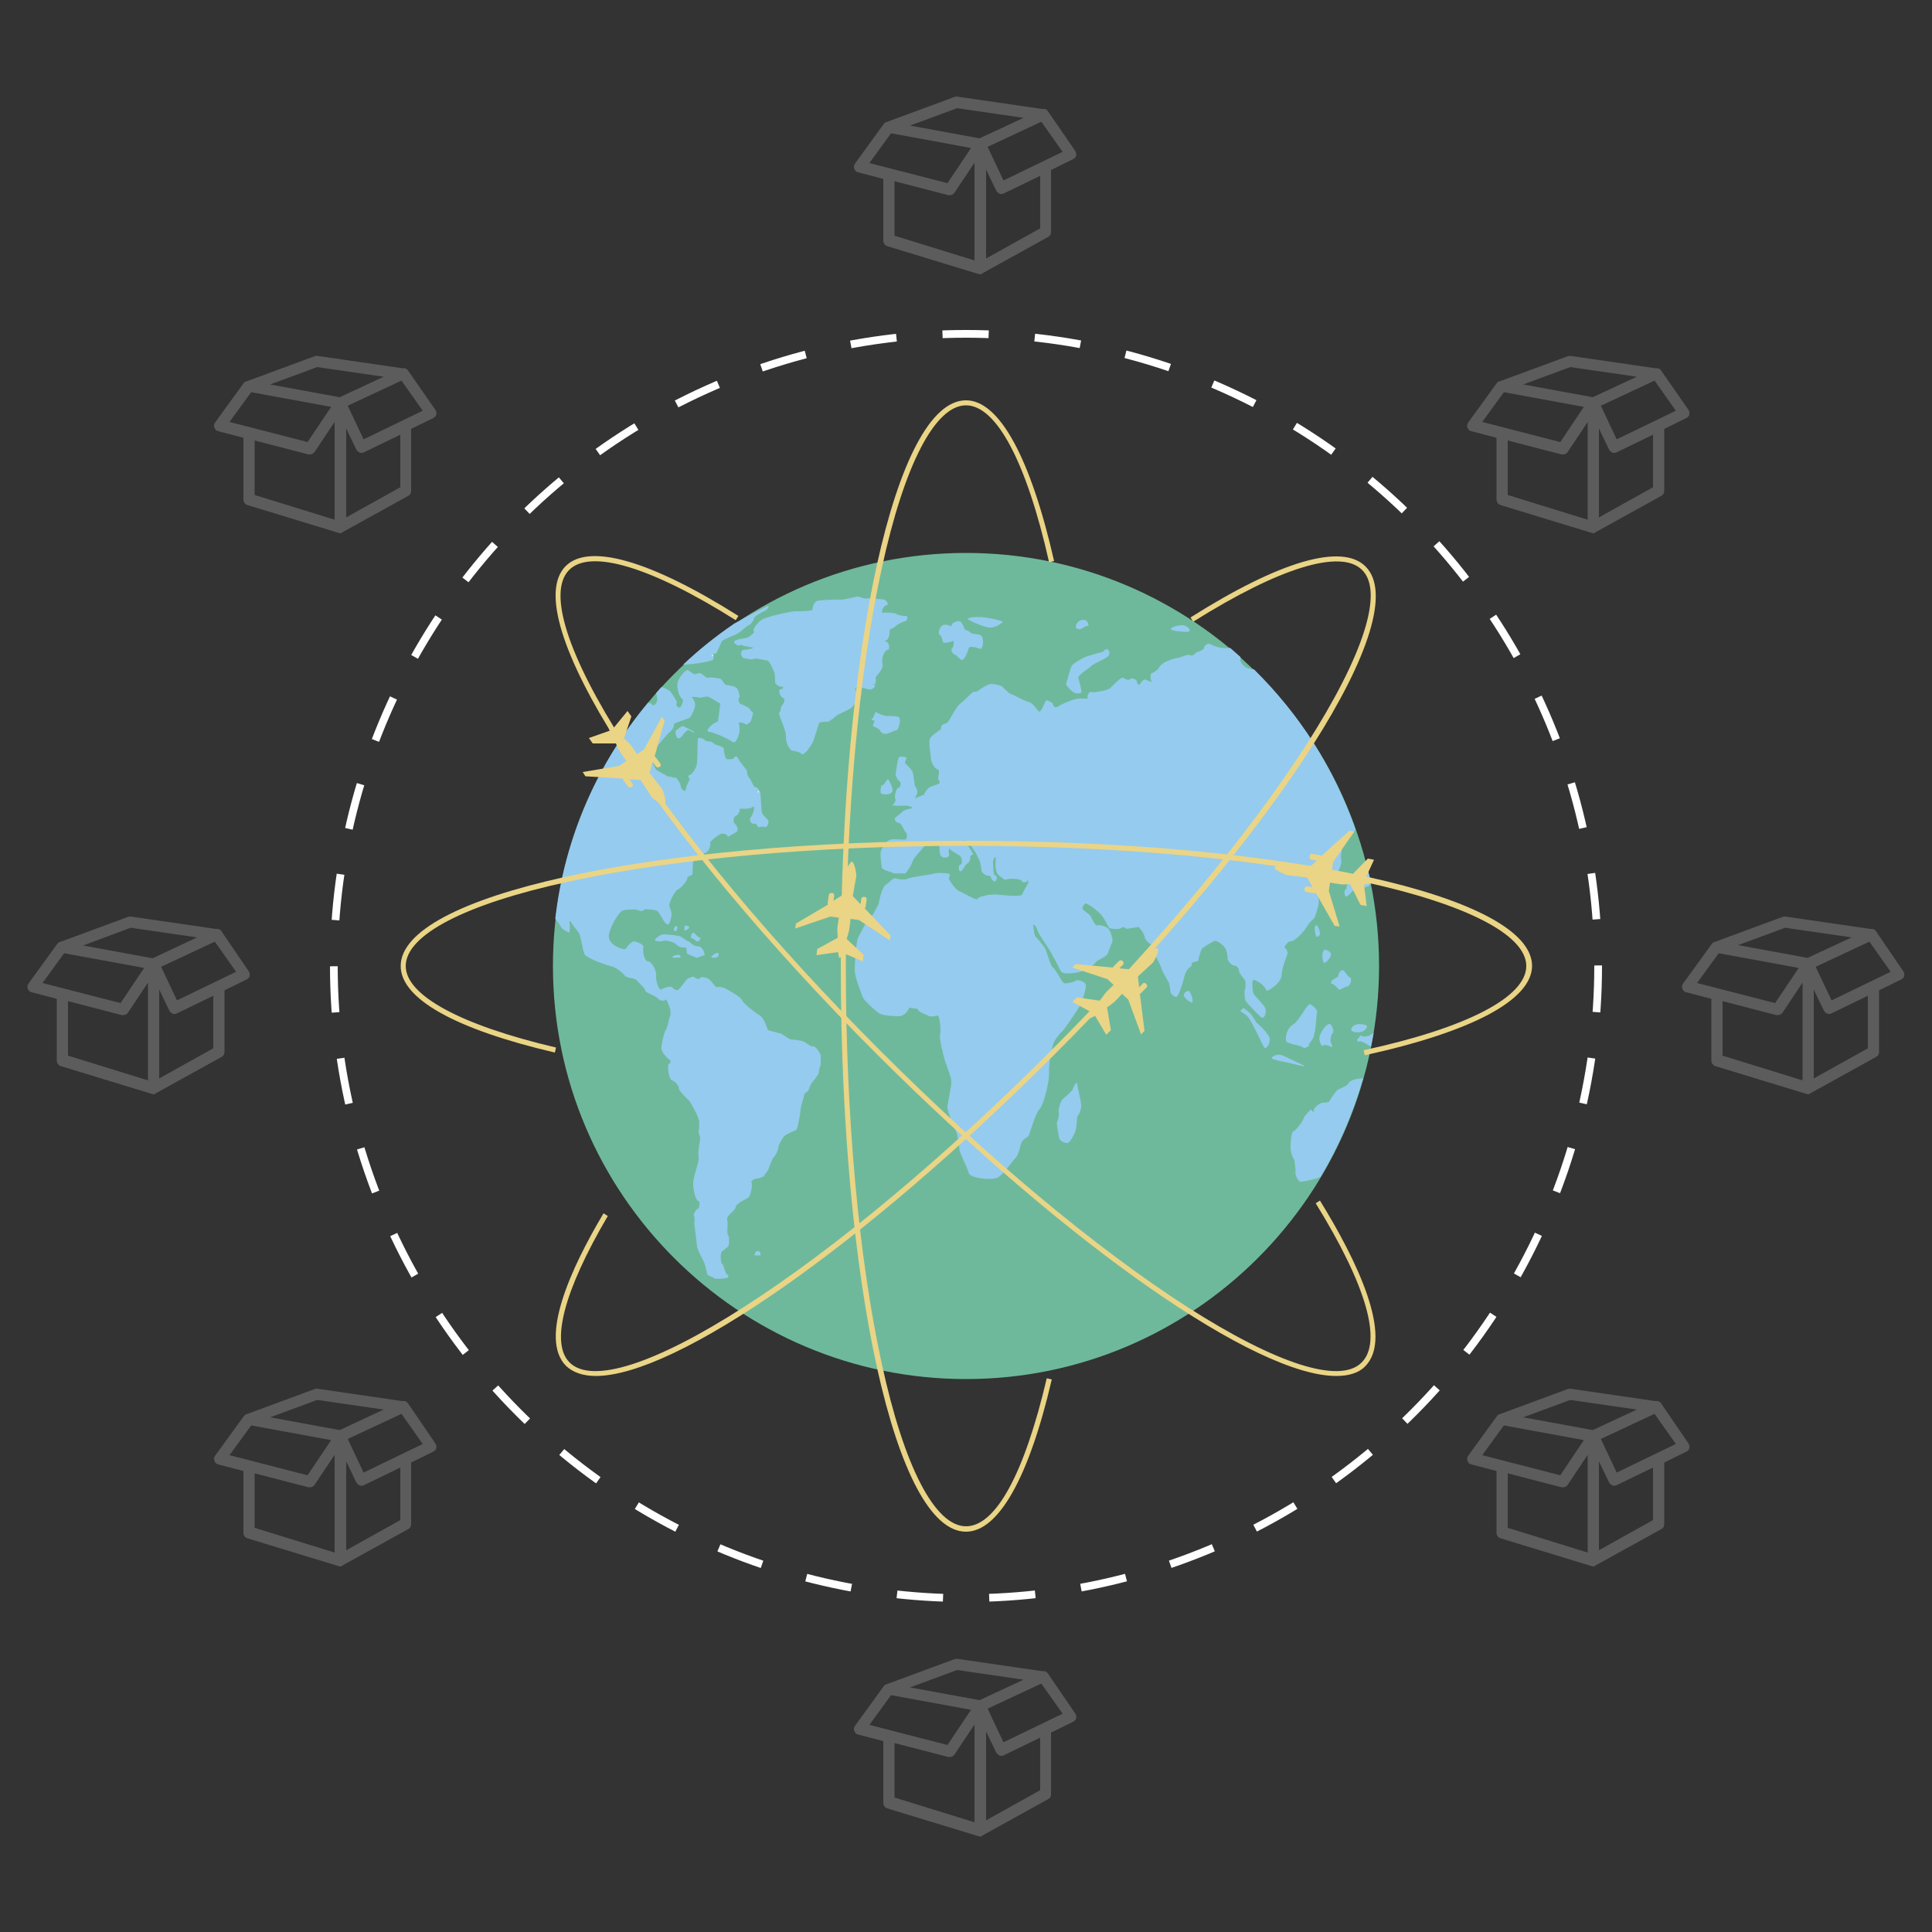 <?xml version="1.0" encoding="utf-8"?>
<!-- Generator: Adobe Illustrator 20.1.0, SVG Export Plug-In . SVG Version: 6.00 Build 0)  -->
<svg version="1.1" id="Capa_1" xmlns="http://www.w3.org/2000/svg" xmlns:xlink="http://www.w3.org/1999/xlink" x="0px" y="0px"
	 viewBox="0 0 500 500" style="enable-background:new 0 0 500 500;" xml:space="preserve">
<rect x="0" y="0" width="500" height="500" fill="#333333" stroke="none"/>
<style type="text/css">
	.st0{fill:#6EB99B;}
	.st1{fill:#95CBEE;}
	.st2{fill:#D7EAF9;}
	.st3{fill:none;stroke:#FFFFFF;stroke-width:2;stroke-miterlimit:10;stroke-dasharray:11.951,11.951;}
	.st4{fill:#EAD486;}
	.st5{fill-rule:evenodd;clip-rule:evenodd;fill:#EAD486;}
	.st6{opacity:0.2;}
	.st7{fill:#FFFFFF;}
</style>
<g>
	<g>
		<path class="st0" d="M250,356.9c59,0,106.9-48,106.9-106.9c0-59-48-106.9-106.9-106.9"/>
		<path class="st0" d="M250,143.1c-59,0-106.9,48-106.9,106.9c0,59,48,106.9,106.9,106.9"/>
		<g>
			<g>
				<path class="st1" d="M352.3,279.1c-1.4,0-3.2,0.7-3.3,1.2c0,0.5-2,1.4-2.6,1.6c-0.6,0.3-1.9,2.2-2.2,2.9
					c-0.3,0.7-1.9,0.5-2.4,0.7c-0.6,0.3-1.8,1.2-1.8,1.8c0,0.6-0.3,0.5-0.7-0.2c0,0,0,0-0.8,0.8c-0.9,1-0.9,1-0.9,1
					c-0.5,1.6-2.3,3.7-2.9,3.9c-0.6,0.2-0.7,3.1-0.7,4.2c0,1.2,0.5,2.6,1,3.2c0,0,0,0,0.1,0.9c0.2,1.8,0.2,1.8,0.2,1.8
					c-0.3,1.4,0.8,2.7,1.1,2.9c0.3,0.2,3-0.5,4-0.7c0.4-0.1,0.9-0.3,1.4-0.6c4.7-7.9,8.4-16.5,11-25.5
					C352.7,279.1,352.5,279.1,352.3,279.1z"/>
				<path class="st1" d="M175.7,281.8c-0.1,0.3,1.8,2.3,2.5,2.9c0.7,0.7,2.3,3.9,2.6,4.9c0.3,1.1,0.1,2.8,0,3.2
					c-0.1,0.4,0.4,1.3,0.4,1.7c0.1,0.4-0.7,3.5-0.4,4.8c0.3,1.3-1.5,5.2-1.4,7.2c0,2,0.9,4.5,1.3,4.3c0.4-0.2,0.5,1.8-0.1,2
					c-0.6,0.2-1.3,1.8-1,1.9c0.3,0.1,0,1.6,0.1,2.2c0.1,0.6,0.6,4.7,0.7,5.7c0.1,1,1.6,3.5,1.9,4.3c0.3,0.8,0.6,2.4,0.7,2.7
					c0.1,0.2,0.3,0.5,0.3,0.5c0,0,1.2,0.4,1.5,0.7c0.4,0.3,2.6,0.1,3.4-0.1c0.7-0.2,0.1-0.8-0.3-1.2c-0.3-0.4-0.6-2.2-1-2.4
					c-0.4-0.2-0.5-2.5-0.2-3c0.3-0.5,1.7-1.3,1.9-1.8c0.1-0.4,0.2-2.4-0.2-2.7c-0.4-0.3,0.1-2.7-0.2-3.9c-0.3-1.2,2.1-2.3,2.2-3.3
					c0.1-1,2.7-2,3.3-2.5c0.6-0.5,1.1-3.2,0.8-3.8c-0.3-0.6,0.9-1.1,1.5-1.1c0.5,0,1.2-0.4,1.4-0.4c0.2,0,0.9-1.2,1.2-1.5
					c0.3-0.3,1.1-3.2,1.7-3.7c0.6-0.5,1.2-2.2,1.2-2.7s1-2,1.3-2.5c0.3-0.5,2.7-1.6,3.2-1.7c0.4-0.2,1.1-4,1.2-5.4
					c0.2-1.4,0.9-3.2,0.9-3.7c0-0.5,0.8-0.8,1-1c0.1-0.1,0.7-1.9,1.1-2.3c0.4-0.4,1.7-2.1,1.7-2.5c0-0.4,0.2-1.3,0.5-2.1
					c0,0,0,0,0-0.9c0-1.5,0-1.5,0-1.5c-0.4-1.2-1.7-2.6-2-2.3c-0.3,0.3-1.8-1-2.6-1.3c-0.8-0.3-2.7-0.5-3.1-0.5
					c-0.5,0-2.1-1.4-2.9-1.6c-0.7-0.2-2.6-0.6-3-0.8c-0.3-0.2-0.8-3-2.3-3.9c-1.5-0.9-4.2-3.1-4.5-3.9c-0.3-0.8-3.2-2.4-4.1-2.9
					c-0.9-0.5-2.3-0.6-2.4-0.4c-0.2,0.2-1.3-1.5-1.9-2c-0.6-0.5-2.3-0.9-2.4-0.4c-0.1,0.4-1.2,0.2-1.5-0.2c-0.3-0.4-1.2,0.2-1.6,0.3
					c-0.4,0.1-1.9,2.4-2.5,2.9c-0.7,0.5-1.5-0.5-1.9-0.7c-0.4-0.2-2.1,0.3-2.6,0.7c-0.5,0.3-1.5-2.4-1.3-3.6
					c0.2-1.2-1.1-3.7-2.1-3.7c-1-0.1-1.4-2.6-1.2-3.6c0.2-0.9-1.9-1.5-2.4-1.6c-0.5-0.1-1.8,1.3-2.1,1.9c-0.2,0.6-5-0.9-4.4-3.7
					c0.6-2.8,2.8-5.8,3.4-6.1c0.6-0.3,3.6-0.5,4.3-0.1c0.7,0.4,1.3,0,1.4-0.2c0.1-0.2,2.6,0,3.3,0.3c0.7,0.3,1.8,3.2,2.6,3.5
					c0.8,0.4,1.1-1.8,1.2-2.4c0.1-0.5-0.4-1.9-0.6-2.3c-0.2-0.4,1.2-3.9,2.4-4.4c1.1-0.6,2.4-2.5,2.3-2.9c-0.1-0.3,0.9-0.6,1.2-0.8
					c0.3-0.1,0-3,0.4-3.6c0.5-0.6,2.6-1.9,3.3-2.2c0.7-0.3,1.2-2.1,1-2.4c-0.3-0.3,1.8-2,2.8-2.4c1.1-0.3,2,0.6,1.7,0.8
					c0.2-0.1,1.7-0.9,2.3-1.3c0.7-0.5,0-1.8-0.5-2.2c-0.5-0.4-0.2-1.9,0.4-2c0.6-0.1,1.1-1.5,0.9-1.7c-0.1-0.3,2.3,0.2,3.3-0.5
					c0.9-0.7,0.3,1.7-0.4,2.6c-0.7,1,0.5,1.9,0.9,1.7c0.4-0.2,0.9,0.5,1,0.8c0.1,0.3,1-0.3,1.7,0c0.6,0.3,1-0.9,1-1.4
					c0-0.5-1.5-1.6-1.7-2.2c-0.2-0.6-0.3-4.2-0.4-5c0-0.7-1-1.9-1.4-1.7c-0.3,0.2-1-1.9-1.5-2.4c-0.5-0.5-0.6-1.5-0.6-1.8
					c0-0.3-1.8-2.2-2.2-3.1c-0.4-0.9-1-0.7-1.1-0.3c0,0.4-1.3,0.4-1.8,0.4c-0.5,0-0.9-2-0.9-2.7c0-0.7-2.3-0.9-2.7-1.5
					c-0.4-0.6-1.9-0.3-2.1-0.7c-0.2-0.4-1.6-0.8-1.8-0.6c-0.3,0.2-0.1,5.5-0.4,6.9c-0.3,1.4-1.5,2.7-1.9,2.7c-0.4,0-0.2,1,0.1,0.9
					c0.3-0.1-0.9,1.6-1,2.7c-0.2,1.1-1.3,0-1.4-1c-0.2-1-1.3-2.3-1.5-2c-0.2,0.3-1-0.4-1.3-0.2c-0.3,0.2-2.4-1.2-3.2-1.6
					c-0.8-0.4-1.3-3-1.8-3.2c-0.5-0.2-0.1-0.5-0.1-0.9c0-0.4,1.6-1.9,2.1-2.4c0.5-0.6,2.3-2.9,3-3.4c0.7-0.5,1.3-1.8,1.1-2.1
					c-0.1-0.2,3-1.2,3.8-1.5c0.8-0.3,1.6-2.6,1.7-3.3c0.1-0.7-0.5-2-0.9-2.1c-0.4-0.2,1.2-0.2,1.7,0c0.5,0.3,2.1-0.5,2.8-0.1
					c0.6,0.3,1.9,1.1,2.9,1.7c0,0,0,0-0.2,1.7c-0.4,2.9-0.4,2.9-0.4,2.9c-2.5,1-3.2,2.8-2.3,2.7c0.9,0,4.8,1.7,5.9,2.5
					c1.1,0.8,1.5-1.1,1.8-1.8c0.3-0.6,0.2-2.5,0-2.9c-0.3-0.4,1.3-0.2,1.7,0.2c0.4,0.4,1-0.4,1.3-0.6c0.3-0.2,0.5-1.8,0.7-2.1
					c0.2-0.3-0.7-0.7-0.8-1.1c0-0.4-1.8-1.2-2.4-1.4c-0.6-0.3-0.7-1.5-0.4-1.7c0.3-0.2-0.2-1.8-0.5-2.3c-0.3-0.5-2.1-0.9-2.7-0.9
					c-0.6,0-1.2-1.4-1.6-1.6c-0.4-0.2-2.7-0.5-3.3-0.3c-0.6,0.2-1.7-1.7-2.7-1.1c-1,0.6-2-0.7-2.5-0.9c-0.5-0.2-2.8,2.2-2.7,4
					c0,1.8,0.9,3.4,1.3,3.5c0.4,0.1-0.1,1.6-0.5,2.1c-0.4,0.4-1.4-0.5-1-0.9c0.4-0.4-1-2.2-1.5-3c-0.3-0.5-1.5-1-2.4-1.3
					c-0.5,0.5-0.9,1-1.4,1.6c0.2,0.6,0.4,1.5,0.2,2.1c-0.3,1.1-1.2,1.2-1.3,0.8c0-0.2-0.5-0.4-1-0.4c-13,15.5-21.6,34.8-24,55.9
					c0.5,0.6,1.1,1.3,1.3,1.8c0.3,0.9,1.9,1.6,2.2,1.7c0.3,0.2,0.4-1.8,0.2-2.3c-0.2-0.5,0.4-0.8,0.4-0.4c0,0.4,1.5,2.1,2,2.8
					c0.5,0.6,1,4.7,1.5,5.6c0.5,0.9,5.2,2.7,6.7,3c1.5,0.3,3.4,2,3.7,2.5c0.3,0.5,2.3,0.7,2.7,0.9c0.4,0.2,1.5,1.6,1.9,1.9
					c0.4,0.3,0.8,1.1,0.8,1.3c0,0.2,2.7,1.2,3.3,1.9c0.6,0.7,1.7,0.5,1.9,0.2c0.2-0.3,0.7,1.4,1,2c0.3,0.6,0.3,2.1,0.1,2.3
					c-0.2,0.2-0.6,2.9-1,3.4c-0.5,0.5-1.4,4.4-1.2,5.2c0.2,0.8,1.5,2.4,2,2.6c0.5,0.2,0.3,1.1-0.1,1.1c-0.4,0.1-0.2,3.8,0.8,4.3
					C175,279.9,175.9,281.5,175.7,281.8z"/>
				<path class="st1" d="M188.3,216.7L188.3,216.7C188.3,216.7,188.3,216.7,188.3,216.7z"/>
				<path class="st1" d="M181,171.6c1.3-0.2,3.4-0.6,3.6-0.9c0.1-0.3,0.1-1.2-0.1-1.5c0.2,0,0.4,0,0.6,0c0.5,0,1.3-2.7,1.8-3.3
					c0.5-0.6,3.4-1.5,4.1-2c0.7-0.4,2.2-1.9,2.8-2.1c0.6-0.2,1.4-1.5,1.3-1.8c-0.1-0.3,2-1.6,2.8-1.9c0.8-0.3,1.2-1.3,0.9-1.3
					c-0.2,0-4.7,2.3-8.8,4.6c-4.7,3.2-9.1,6.7-13.2,10.6C178.2,172,180.2,171.7,181,171.6z"/>
				<path class="st1" d="M258.3,304.7c1.4-0.8,3.7-4.2,4.5-5c0.8-0.7,1.3-3.3,1.5-3.9c0.2-0.6,1.3-1.5,1.7-1.6
					c0.4-0.1,1.8-5.9,3-7.1c1.2-1.3,2.6-7.4,2.5-9.6c-0.2-2.2,0.8-6.4,1.1-7.4c0.3-1,1.8-2.8,2.3-3.2c0.5-0.4,3.4-4.7,4.4-6.3
					c0.9-1.6,1.9-5,1.7-5.8c-0.2-0.8-2.2-1.4-2.6-1c-0.4,0.4-2.3,0.7-2.9,0.7c-0.6,0-2-3.3-2.9-4c-0.9-0.7-1.7-4.5-2.2-5.2
					c-0.5-0.7-1.9-2.5-2.4-2.9c-0.4-0.4-0.5-2.4-0.6-3c-0.1-0.5,0.9,0.4,1,1.2c0.2,0.8,2.4,4,3.1,5.1c0.7,1.1,2.5,4.5,3,5.6
					c0.5,1.1,4.6,0.5,5.9-0.1c1.3-0.6,3-1.7,3.1-2.1c0.1-0.4,2.2-1.3,2.8-1.8c0.6-0.5,1.1-2.9,1.5-3.3c0.4-0.4-0.3-2.8-0.8-3.5
					c-0.4-0.7-2.6-1.3-3-1c-0.4,0.3-1.4-1.6-1.7-2.3c-0.3-0.7-2-1.5-2.1-2c-0.2-0.5,0.4-1.2,0.7-1.4c0.3-0.2,3.3,1.9,4.1,3
					c0.9,1,1.8,3,2,3.3c0.2,0.3,2.5,0.5,3.1,0.1c0.5-0.4,1.1-0.3,1.3,0.2c0,0,0,0,0.7-0.1c2.6-0.4,2.6-0.4,2.6-0.4
					c1.2,1.3,1.6,2.5,1.6,2.8c0,0.3,0.8,1.3,1.3,1.5c0.5,0.1,0.9,1.8,1,2.2c0.1,0.4,1.6,3,1.9,4c0.3,1.1,1.6,3.2,1.9,3.7
					c0.3,0.6,0.5,2.2,0.5,2.6c0,0.4,0.9,1.3,1.5,1.3c0.6,0,1.8-3.8,2.1-5.2c0.3-1.4,1.2-2.5,1.5-2.5c0.3,0,0.5-0.8,0.5-1.1
					c0-0.3,1.5-0.3,1.6-0.6c0.1-0.4,0.6-2.8,1.1-3.2c0.5-0.4,2.4-1.6,3.1-1.9c0.7-0.2,2.4,1.2,2.8,1.9c0.4,0.7,0.7,2.4,0.6,2.7
					c-0.1,0.3,0.9,1.8,1.8,1.8c0.9,0,1.2,1.2,1.2,1.6c0,0.4,1.2,1.7,1.5,2.2c0.2,0.5,0.2,2,0,2.4c-0.2,0.3-0.1,2.3,0.1,2.8
					c0.2,0.5,3,3.4,4,4.3c1.1,0.9,1.6-1.8,1-2.6c-0.5-0.8-2.4-2.7-2.8-3.3c-0.4-0.6-0.5-2.8-0.3-3.5c0.2-0.6,1.6,0.4,2.2,0.8
					c0.6,0.5,1.4,1.5,1.4,1.8c0,0.3,3.8-1.8,3.9-4.1c0.1-2.3,1.4-4.9,1.5-5.5c0.1-0.6-0.4-1.4-0.7-1.5c-0.3,0,0.6-1.7,1.6-1.7
					c1.1,0,3.6-2.8,4.2-3.9c0.6-1.1,1.8-2,1.9-2.2c0.1-0.1,1-2.8,1.1-3.9c0.1-1.1-0.6-2.8-0.7-3.4c-0.1-0.6-1-1.9-1.2-2.3
					c-0.2-0.4-0.5-1.9-0.3-2.2c0.1-0.3,1.1-0.6,1.2-0.8c0.1-0.3,1.2-1.4,1.1-1.9c-0.1-0.5,0.7,0.7,1.2,1.1c0.5,0.4,1,3.1,1.7,3.4
					c0.6,0.3,3.1-2.9,2.8-4.9c-0.3-2.1,0.7-4.7,1.3-4.9c0.5-0.2,1.6-1.8,2.4-3c-5.5-15.9-14.6-30-26.3-41.5c-0.1,0-0.3,0-0.4,0
					c-0.9-0.2-0.9-0.2-0.9-0.2c-1.5-0.3-2.4-2-2.2-2.3c0.1-0.1,0.1-0.4,0-0.7c-0.9-0.8-1.7-1.5-2.6-2.3c-0.7,0-1.5,0-1.9,0
					c-0.9,0-2.9-0.7-3.3-1c-0.4-0.4-1.6,0.3-1.6,1c-0.1,0.7-2.2,1-2.4,1.5c-0.2,0.5-1.3,0.5-1.5,0.3c-0.2-0.3-2.2,0.7-3.1,0.8
					c-1,0.1-2.8,0.9-3.2,1.1c-0.4,0.2-1.5,1.2-1.6,1.6c-0.2,0.4-1.4,1.1-1.8,1.3c-0.4,0.2-0.3,2,0.2,2.2c0.5,0.2-1-0.2-1.6-0.6
					c-0.7-0.3-1.4,0.8-1.6,1.2c-0.2,0.4-0.8-0.2-0.8-0.8c0-0.5-1.6-1-1.8-0.5c-0.2,0.4-1.3-0.1-1.8-0.4c-0.5-0.2-2.5,1.9-3.2,2.6
					c-0.7,0.7-4.3,1.3-5,1.1c-0.7-0.3-1.3,1.6-0.8,1.7c0.6,0.1-1.5-0.1-2.6,0c-1.1,0.1-4.3,1.4-5.1,2c-0.8,0.6-1.4-0.1-1.4-0.6
					c0-0.4-1.2-0.8-1.6-1c-0.4-0.1-1.1,2.4-1.7,2.9c-0.6,0.5-1.4-2-2.9-2.4c-1.5-0.4-3.9-1.9-4.5-2c-0.7-0.2-2-1.6-2.4-2
					c-0.4-0.4-2.3-0.7-2.9-0.7c-0.6,0-2.6,1.1-3.1,1.6c-0.5,0.5-1.3,0.4-1.6,0.5c-0.3,0.2-2.5,2.4-3.4,3.1c-0.9,0.7-2.4,3.7-2.9,4.4
					c-0.5,0.7-1.2,0.8-1.5,0.9c-0.3,0-0.5,0.8-0.5,1.1c0,0.3-2.6,1.6-2.9,2.8c-0.3,1.2,0.3,3.9,0.3,4.8c0,1,1,2.8,1.7,2.9
					c0.7,0,0.3,1.6,0.2,2.1c-0.2,0.5,0.5,0.9,0.4,1.3c0,0.4-1.8,0.9-2.4,1.1c-0.6,0.2-1.5,1.5-1.6,1.9c-0.1,0.4-1.8,0.7-2.4,1.2
					c0.1-0.4,0.3-0.9,0.5-1.2c0.3-0.6-0.1-1.7-0.4-1.9c-0.3-0.2-0.4-3.3-0.8-4c-0.4-0.7-1.5-1.8-1.8-2c-0.3-0.2,0.2-1,0.3-1.4
					c0.2-0.3-1.4-0.5-1.9-0.3c-0.4,0.3-0.7,3.3-0.9,4.2c-0.2,0.8,0.8,2.1,1.1,2.2c0.3,0.1,0.2,1.6-0.4,1.6c-0.6,0.1-1.1,2.3-0.8,2.8
					c0.3,0.5-0.4,1.5-0.7,1.7c-0.3,0.2,2.2,0.1,3.3,0.1c1.1,0,2,0.5,1.9,0.6c-0.1,0.1-2.2,0.4-2.6,0.9c-0.4,0.5-1.8,1.4-2,1.8
					c-0.3,0.4,0.5,1.2,1.1,1.2c0.6,0,1.3,2.1,1.7,2.4c0.5,0.4,0.3,1.5,0.1,1.8c-0.2,0.3-3-0.2-4.1,0.1c-1.1,0.3-2.4,2.5-2.5,3.3
					c-0.1,0.8,0.2,3.3,0.3,3.9c0.1,0.7,2.4,1.1,2.8,1.4c0.5,0.3,2.6,0,3,0.2c0.4,0.2,1.9-2.2,2.2-3.2c0.3-1.1,2.5-3.1,3-3.9
					c0.5-0.7,2.9-0.7,3.5-1c0.6-0.4,0.3,1.8,0.6,3.1c0.3,1.2,2.6,1.1,2.3-0.1c-0.3-1.1,0.2-1.7,0.3-1.2c0.1,0.4,2.3,1.3,2.8,2
					c0.4,0.7,0.3,2-0.2,2c-0.5,0-0.5,1.5,0,1.7c0.5,0.2,1.2-1.7,1.8-2c0.6-0.3,1-1.5,0.8-1.5c-0.3-0.1,0.5-1.1,0.8-0.8
					c0.3,0.3-1.2-2.3-2.2-3.3c-1-1-0.3-0.5,1.5,0.9c0,0,0,0,1.2,1.7c0.2,0.3,0.6,1.3,0.8,1.6c0.3,0.5,0.3,0.5,0.3,0.5
					c0.2,0.6,0.5,2.3,0.5,2.7c0,0.4,1,1.3,1.5,1.3c0.6,0,1,0.3,0.9,0.3c-0.1,0,0.4,1.2,1,1.2c0.6,0,0.8-1.5,0.2-1.5
					c-0.6,0-0.5-2.2-0.6-3.1c-0.1-0.9,0.4-1.7,0.6-1.7c0.2,0,0,1.9,0,2.4c0,0.4,0.3,1.3,0.5,2c0,0,0,0,0.6,0.5c1.3,1,1.3,1,1.3,1
					c1.9-0.6,4.5-0.1,4.4,0.3c-0.1,0.4,1.4,0.5,1.5-0.1c0.1-0.6,0.2,0,0.2,0.5c0,0.4-1.3,2.2-1.5,3c-0.2,0.8-4.7,0.3-6.6,0.1
					c-1.9-0.1-4.8,0.5-5,1.1c-0.2,0.6-3.2-1.3-4.6-1.9c-1.4-0.6-2.5-2.7-2.7-3c-0.3-0.3,0.2-1,0.1-1.4c-0.1-0.4-3.3-0.5-4.2-0.2
					c-0.9,0.3-5.6,0.8-6.7,1.3c-1.1,0.5-2.8,0-3.3-0.1c-0.5-0.1-1.8,1.4-2.4,1.7c-0.6,0.3-1.4,2.5-1.8,4.9c0,0,0,0-0.9,1.7
					c-0.6,1.1-0.6,1.1-0.6,1.1c-1.6,1.2-3.3,5.1-3.8,5.9c-0.5,0.8-0.9,6.5-0.9,8.4c0,1.9,1.7,6,2.1,7.1c0.5,1.1,3.4,3.6,4.3,4.2
					c1,0.6,4.1,0.7,5.1,0.7c1,0,2.2-1,2.6-2.2c0,0,0,0,1.5,0.2c0.7,0.1,0.7,0.1,0.7,0.1c0,0.8,2.3,1.5,2.8,1.8
					c0.5,0.3,2,0.1,2.4-0.1c0.4-0.1,0.9,3.8,0.6,4.9c-0.3,1.1,0.8,5.1,1.1,6.3c0.3,1.2,1.7,4.5,1.8,5.7c0.1,1.2-0.8,5.1-1,6.5
					c-0.2,1.4,1.7,5.2,2.2,6.5c0.5,1.3,0.9,4.1,0.9,4.8c0,0.7,2,4.6,2.5,6.3C251.9,305.1,257,305.5,258.3,304.7z"/>
				<path class="st1" d="M346.5,256.1c0.1,0.3,1.4-0.7,2.2-0.8c0.8-0.1,1.3-2.2,0.7-2.3c-0.6-0.2-1.4-1.8-1.8-1.9
					c-0.4-0.2-1.3,0.7-1.2,1.3c0,0.6-1.4,0.9-1.7,1.4c-0.3,0.5-0.3,0.9,0,0.8C344.9,254.5,346.4,255.8,346.5,256.1z"/>
				<path class="st1" d="M344.9,267.4c0.4-0.1,0-2.2-0.8-2.4c-0.8-0.2-3,2.7-2.6,4.3c0.4,1.6,0.9,1.5,1.1,1.2
					c0.2-0.3,1.5,0.2,1.9,0.4c0.4,0.1,0.4-0.3,0-0.9C344.1,269.4,344.5,267.5,344.9,267.4z"/>
				<path class="st1" d="M340.5,265.4c0.1-0.7,0.2-3,0.4-3.5c0.1-0.5-1.2-1.8-1.9-2c-0.7-0.2-2.8,4.4-4.4,5.3
					c-1.6,0.8-2.1,3.7-1.7,4.3c0.4,0.7,3.6,1,4.2,1.5c0.6,0.5,1.2-0.1,1.5-0.2c0.3-0.1,0.2-0.3,0.1-0.4c-0.1-0.1,1.1-1.4,1.3-2.2
					C340.2,267.4,340.5,266.1,340.5,265.4z"/>
				<path class="st1" d="M331.8,273.1c-1.2-0.5-2.6,0.3-2.7,0.7c-0.1,0.5,4.7,1.2,6.2,1.7c1.6,0.4,2.6,0.6,2.2,0.3
					C337.1,275.6,333,273.6,331.8,273.1z"/>
				<path class="st1" d="M341.5,242c0.4-0.5-0.5-3-1-2.5c-0.5,0.6-0.1,2,0,2.5C340.6,242.6,341.1,242.6,341.5,242z"/>
				<path class="st1" d="M344.4,247.4c0.3-0.6-0.3-1.4-1.4-1.6c-1-0.2-0.9,2.9-0.4,3.3C343,249.5,344.1,248.1,344.4,247.4z"/>
				<path class="st1" d="M349.7,266.7c1.2,0.9,4,0.5,4.1-1.2C352.6,264.7,349.6,264.8,349.7,266.7z"/>
				<path class="st1" d="M349.1,228.5c-0.5,0.4-0.8,1.3-0.6,1.6c-0.1,0-0.1,0-0.2,0c-0.4,0-0.5,1.6,0,1.9c0.4,0.3,1.5-1.3,2-1.6
					c0.5-0.4,1.6-0.6,1.8-0.5c0.2,0.1,1.1-0.2,2.1-0.6c0.2-0.1,0.4-0.4,0.6-0.7c-0.2-1.2-0.5-2.4-0.8-3.5c-0.5,0.4-1.1,0.8-1.4,1
					C352,226.6,349.7,228.1,349.1,228.5z"/>
				<path class="st1" d="M320.8,261.4C320.8,261.4,320.8,261.4,320.8,261.4C320.6,261.2,320.6,261.2,320.8,261.4z"/>
				<path class="st1" d="M328.5,268.5c-0.4-1-1.9-2.7-3.3-3.8c0,0,0,0-0.5-0.8c-0.6-0.9-0.6-0.9-0.6-0.9c-0.5-1-2-1.8-2.2-2.1
					c-0.1-0.3-0.6,0.9-1.1,0.6c0.3,0.2,0.8,0.6,1.7,1.2c1.4,1,4.2,8,4.8,8.5C327.9,271.5,329,269.5,328.5,268.5z"/>
				<path class="st1" d="M306.4,257.3c-0.4,0.8,2,2.5,2.2,2.1c0.2-0.4-0.3-2.3-0.7-2.7C307.5,256.2,306.8,256.5,306.4,257.3z"/>
				<path class="st1" d="M274.1,294.5c0.1,0.8,1.8,1.5,2.3,1.3c0.5-0.1,1.9-2.6,2-3.4c0.2-0.7,0.3-2.3,0.3-2.6
					c0-0.4,0.2-1.2,0.4-1.3c0.2-0.1,0.5-1,0.7-1.9c0.2-1-1-5.3-1-6.1c0-0.8-0.9,0.4-1.1,1.2c-0.2,0.8-2.4,2.4-2.9,3
					c-0.5,0.7-1,2.9-0.8,3.3c0.2,0.4-0.2,1.9-0.4,2.3C273.3,290.8,274,293.6,274.1,294.5z"/>
				<path class="st1" d="M195.3,324.9c0.5,0,1,0,1.5,0C197,323.3,195.2,323.5,195.3,324.9z"/>
				<path class="st1" d="M234.5,159.4c-0.6,0.1-2.2-0.2-2.5-0.5c-0.3-0.3-2.7-0.5-3.4-0.3c-0.7,0.3-0.2-1.7,0.7-1.9
					c1-0.2,0.1-1.6-0.9-1.6c-1,0-3.5-0.4-4.1-0.2c-0.6,0.1-1.7-0.4-2.2-0.5c-0.4-0.1-3.5,0.9-4.9,0.8c-1.4-0.1-5,0.1-5.7,0.3
					c-0.8,0.2-1.3,1.7-1.2,2.2c0.1,0.5-3.4,0.5-4.5,0.5c-1.1,0-7,1.3-8.5,2.1c-1.5,0.8-2.7,3-2.2,3.1c0.5,0-0.9,1.3-1.7,1.6
					c-0.8,0.3-2.8,0.4-3.3,0.9c-0.5,0.5,0.5,0.8,0.7,1.1c0.2,0.3,0.7-0.3,1.3,0c0.5,0.3,2.2,0.4,2.7,0.6c0.5,0.2-1.5,0.5-2.4,0.6
					c-0.9,0.1-0.7,1.8,0,2.1c0.7,0.2,2.6,0.5,2.8,0.2c0.2-0.3,2.2,0.3,3.2,0.4c0.9,0.1,1.6,2.4,1.9,2.9c0.3,0.5,0.3,2.3,0.3,2.8
					c-0.1,0.5,1.6,1.4,1.9,1.1c0.3-0.3,0.2,0.8-0.5,0.7c-0.7-0.1-0.2,1.9,0.6,2.2c0.8,0.3,0.3,1.5-0.2,1.9c-0.5,0.4-0.2,1.5-0.7,1.9
					c-0.5,0.4,1.8,4.3,1.7,6.3c0,2,1.2,3.6,1.7,3.6c0.5,0,2.1,0.4,2.3,0.8c0.2,0.4,1-0.3,1.3-0.6c0.3-0.3,1-1.3,1.5-2.1
					c0.5-0.9,1.6-4.9,1.8-5.3c0.2-0.4,2-0.2,2.5-0.4c0.4-0.2,1.7-1.2,2-1.5c0.3-0.3,3-1.4,3.8-2c0.7-0.5,2-2.8,2.5-3.3
					c0.6-0.5-0.3-0.3-1-0.8c-0.7-0.5-0.4-1-0.2-1.3c0.2-0.2,2.4,0.4,3.1,0.6c0.8,0.3,2.2-0.7,1.6-1.1c-0.6-0.4-0.3-0.4,0-0.2
					c0.3,0.2,0.5-1.3,0.3-1.6c-0.3-0.3,2.2-2.1,1.8-3.8c-0.4-1.7,0.7-3.5,1.3-3.5c0.7,0,0.5-1.9-0.3-2.1c-0.8-0.2,0-0.4,0.3-0.6
					c0.3-0.3,0.7-2,0.5-2.3c-0.2-0.3,1.2-0.7,1.5-1.1c0.3-0.4,1.9-1.2,2.4-1.3C234.8,160.9,235.1,159.4,234.5,159.4z"/>
				<path class="st1" d="M248.4,160.8c-0.8-0.3-2.3,0.6-2.1,1.1c0.2,0.5-1.3-0.6-2.3-0.1c-1,0.5-1.3,2.3-0.8,2.5
					c0.5,0.2,0.8,1.7,0.8,1.9c0,0.3,2,0.1,2.5-0.3c0.5-0.4,0.4,1.4-0.1,1.9c-0.5,0.5,0.2,1.5,0.7,1.6c0.5,0.1,1.3,1.4,1.9,1.4
					c0.6,0,1.5-2.2,1.7-3c0.2-0.8,2.1-0.2,2.9,0.1c0.9,0.3,1.2-3,0.2-3.5c-0.9-0.5-2.1-0.2-2.5-0.6c-0.4-0.4-1-0.7-1.5-0.8
					C249.6,163,249.2,161.1,248.4,160.8z"/>
				<path class="st1" d="M255.9,162.4c1.5,0.2,3.2-1,3.6-1.4c0.4-0.3-4.2-1.3-5.9-1.3c-1.7-0.1-3.1,0.2-3.1,0.5
					C250.5,160.5,254.4,162.2,255.9,162.4z"/>
				<path class="st1" d="M228.4,203.2c-0.4-0.2-0.6,1.3-0.5,1.9c0.1,0.6,1.5,0.5,2.1,0.4c0.6-0.1,1.1-0.6,1-1.1
					c0-0.5-0.9-2.7-1.2-2.7C229.4,201.7,228.8,203.3,228.4,203.2z"/>
				<path class="st1" d="M232.8,185.8c-0.3-0.6-2.7-0.5-3.3-0.5c-0.6,0-2.3-0.6-2.7-1c-0.3-0.4-0.6,1.5-1.1,1.7
					c-0.5,0.2,0.3,0.6,0.5,0.4c0.2-0.2,0,0.9-0.3,1.3c-0.2,0.4,1.6,0.7,1.8,1.3c0.2,0.6,1,1,1.7,0.9c0.7-0.1,2.1-0.9,2.6-0.9
					C232.6,188.9,233.1,186.4,232.8,185.8z"/>
				<path class="st1" d="M282.5,172.3c0.8-0.8,4.2-1.9,4.5-2.8c0.4-0.8-0.2-1.5-0.6-1.5c-0.3,0-0.8,0.4-0.8,0.6
					c-0.1,0.1-3.9,1-5.1,1.6c-1.2,0.6-2.5,1.4-3,1.9c-0.5,0.5-1.3,4.3-1.6,4.7c-0.3,0.4,1.3,2,2,2.4c0.7,0.4,1.6,0.2,1.9,0.1
					c0.3-0.1-0.4-2.7-0.7-3.7C278.7,174.8,281.7,173.1,282.5,172.3z"/>
				<path class="st1" d="M278.4,162.4c1.3,1.3,2-0.6,3.3-0.4C281.7,159.4,278.3,160.3,278.4,162.4z"/>
				<path class="st1" d="M303,162.8c0,0.5,3.5,0.8,4.5,0.7c1-0.2-0.2-1.8-1.7-1.7C304.3,161.9,303,162.4,303,162.8z"/>
				<path class="st1" d="M175,189c-0.4,0.3-0.1,2.1,0.7,2.1c0.7,0.1,1.8-2.6,2.7-2.1c0.9,0.5,1.4,0.7,1.3,0.5
					c-0.1-0.3-2.6-1.4-2.9-1.6C176.5,187.8,175.4,188.7,175,189z"/>
				<path class="st1" d="M184.1,247.7c0,0.3,1.5,0.2,1.8-0.2c0.2-0.5,0.1-0.9-0.3-0.9C185.2,246.6,184.1,247.4,184.1,247.7z"/>
				<path class="st1" d="M177.2,245.2c0.7-0.1,0.4,1.1,0.6,1.5c0.2,0.4,1.9,0.8,2.3,1.1c0.4,0.3,1.3-0.5,2-0.5
					c0.7,0.1-0.2-2.4-1.4-2.4c-1.2,0.1-2.1-1.1-2.4-1.2c-0.3-0.1-1.7-1-2.1-1.3c-0.4-0.3-3.4-0.6-4.4-0.6c-1,0-2.2,1.1-2.3,1.4
					c-0.2,0.4,1.6,0.6,2.1,0.3c0.5-0.3,2.9,0.3,3.4,0.9C175.5,245,176.5,245.3,177.2,245.2z"/>
				<path class="st1" d="M174,247.7c0,0.3,1.6,0.1,1.9,0.1c0.4,0,0.4-0.2,0-0.6C175.5,246.9,174,247.4,174,247.7z"/>
				<path class="st1" d="M175.1,239.7c-0.4-0.2-0.7,0.5-0.7,0.8c0,0.3,0.2,0.5,0.5,0.5C175.1,241,175.5,239.9,175.1,239.7z"/>
				<path class="st1" d="M178.4,240c-0.1-0.3-0.8-0.5-1-0.5c-0.2,0-0.3,0.5-0.3,1.1C177.1,241.2,178.5,240.2,178.4,240z"/>
				<path class="st1" d="M180.7,243.6c0.6-0.3,0.7-1.1,0.3-1c-0.4,0-1.1-1.1-1.5-1.2c-0.4-0.2-0.7,0.7-0.7,1s0.2,0.6,0.5,0.5
					C179.6,242.8,180.1,243.9,180.7,243.6z"/>
				<path class="st1" d="M354.4,268c-0.3,0.2-1.9,0.4-2.1,0c-0.2-0.3-0.5,0.6-0.9,0.8c-0.3,0.2-0.2,1,0.4,0.7c0.3-0.2,1.8,0.6,3,1.4
					c0.2-1.2,0.5-2.4,0.7-3.6C355.1,267.6,354.6,267.9,354.4,268z"/>
			</g>
		</g>
		<path class="st2" d="M184.6,169.4c-0.1-0.1-0.6,0.2-0.4,0.4C184.3,170,184.8,169.6,184.6,169.4z"/>
		<path class="st2" d="M196.4,204.7c-0.1-0.1-0.5,0.2-0.4,0.4C196.2,205.2,196.6,204.9,196.4,204.7z"/>
	</g>
	<g>
		<circle class="st3" cx="250" cy="250" r="163.6"/>
	</g>
	<g>
		<g>
			<g>
				<g>
					<g>
						<g>
							<path class="st4" d="M250,396.4c-18.2,0-32.4-64.3-32.4-146.4c0-82.1,14.2-146.4,32.4-146.4c8.6,0,16.7,14.8,22.8,41.6
								l-1.3,0.3c-5.8-25.8-13.6-40.6-21.5-40.6c-8,0-16,15.4-21.8,42.2c-6,27.5-9.3,64-9.3,102.9c0,38.9,3.3,75.4,9.3,102.9
								C234,379.7,242,395,250,395c7.7,0,15.1-13.6,20.9-38.3l1.3,0.3C266.3,382.4,258.4,396.4,250,396.4z"/>
						</g>
					</g>
					<g>
						<g>
							<path class="st4" d="M353.2,273.1l-0.3-1.3C379.7,266,395,258,395,250c0-8-15.4-16-42.2-21.8c-27.5-6-64-9.3-102.9-9.3
								s-75.4,3.3-102.9,9.3C120.3,234,105,242,105,250c0,7.6,14.2,15.3,38.9,21.1l-0.3,1.3c-25.7-6-39.9-13.9-39.9-22.4
								c0-18.2,64.3-32.4,146.4-32.4s146.4,14.2,146.4,32.4C396.4,258.8,381,267,353.2,273.1z"/>
						</g>
					</g>
					<g>
						<g>
							<path class="st4" d="M154.2,356.1c-3.3,0-5.9-0.9-7.7-2.6c-7.1-7.1,1.3-25.4,9.7-39.5l1.1,0.7c-11.4,19.4-14.9,32.9-9.9,37.9
								c5.7,5.7,22.2,0.4,45.2-14.4c23.7-15.2,51.8-38.7,79.3-66.2c27.5-27.5,51-55.7,66.2-79.3c14.8-23.1,20.1-39.6,14.4-45.2
								c-5.5-5.5-21.4-0.6-43.7,13.4l-0.7-1.1c23.1-14.6,39.2-19.3,45.3-13.2c12.9,12.9-22.5,68.4-80.6,126.4
								C222.9,322.9,174.8,356.1,154.2,356.1z"/>
						</g>
					</g>
					<g>
						<g>
							<path class="st4" d="M345.8,356.1c-20.6,0-68.7-33.2-118.8-83.2c-58-58-93.4-113.6-80.6-126.4c6-6,21.9-1.5,44.7,12.9
								l-0.7,1.1c-21.9-13.8-37.6-18.5-43.1-13c-5.7,5.7-0.4,22.2,14.4,45.2c15.2,23.7,38.7,51.8,66.2,79.3
								c27.5,27.5,55.7,51,79.3,66.2c23.1,14.8,39.6,20.1,45.2,14.4c5.4-5.4,1.2-20-11.9-41.2l1.1-0.7c9.5,15.4,19.2,35.4,11.7,42.9
								C351.7,355.3,349.1,356.1,345.8,356.1z"/>
						</g>
					</g>
				</g>
				<g>
					<path class="st5" d="M296,247l-3.4,3.9l-2.9-0.3l0.9-0.9c0.3-0.3,0.2-0.7,0-0.9l-0.1-0.1c-0.3-0.3-0.7-0.2-0.9,0l-1.4,1.4
						c-0.1,0.1-0.1,0.2-0.2,0.3l-9.6-0.9l-0.9,0.9l9.1,3l1.6,1.5c0,0-2,1.8-2.5,2.6c-0.5,0.7-1,1.5-1,1.5l-6-0.9l-1.2,1.2l5,2.7
						c-0.2,0.3-0.7,1.1-0.6,1.5c0,0,0,0,0,0c0,0,0,0,0,0c0,0,0,0,0,0c0,0,0,0,0,0c0.3,0.1,1.1-0.4,1.5-0.6l2.9,4.9l1.2-1.2l-1-5.9
						c0,0,0.7-0.5,1.4-1c0.7-0.5,2.5-2.5,2.5-2.5l1.6,1.5l3.3,9l0.9-0.9l-1.2-9.6c0.1,0,0.2-0.1,0.3-0.2l1.4-1.4
						c0.3-0.3,0.2-0.7,0-0.9l-0.1-0.1c-0.3-0.3-0.7-0.3-0.9,0l-0.9,0.9l-0.3-2.8l3.8-3.5c0.5-0.5,1.8-3.3,1.4-3.7l0,0l0,0l0,0l0,0
						C299.2,245.1,296.5,246.4,296,247z"/>
				</g>
				<g>
					<path class="st5" d="M171.3,204.1l-3.2-4.1l0.8-2.8l0.8,1.1c0.2,0.3,0.6,0.4,0.9,0.2l0.1,0c0.3-0.2,0.4-0.6,0.2-0.9l-1.2-1.6
						c-0.1-0.1-0.2-0.2-0.3-0.2l2.6-9.3l-0.7-1l-4.6,8.4l-1.8,1.3c0,0-1.5-2.3-2.1-2.9c-0.6-0.6-1.3-1.2-1.3-1.2l1.9-5.7l-1-1.4
						l-3.6,4.4c-0.3-0.3-1-0.9-1.4-0.9c0,0,0,0,0,0c0,0,0,0,0,0c0,0,0,0,0,0c0,0,0,0,0,0c-0.1,0.3,0.2,1.2,0.4,1.6l-5.4,1.9l1,1.4
						l6,0c0,0,0.3,0.8,0.7,1.6c0.4,0.8,2,2.9,2,2.9l-1.8,1.3l-9.5,1.6l0.7,1.1l9.7,0.6c0,0.1,0,0.2,0.1,0.4l1.2,1.6
						c0.2,0.3,0.6,0.4,0.9,0.2l0.1,0c0.3-0.2,0.4-0.6,0.2-0.9l-0.8-1.1l2.9,0.2l2.8,4.3c0.4,0.6,2.9,2.4,3.4,2l0,0l0,0l0,0l0,0
						C172.6,207.6,171.7,204.7,171.3,204.1z"/>
				</g>
				<g>
					<path class="st5" d="M218.5,226.5l-0.4,5.1l-2.4,1.5l0.2-1.3c0-0.4-0.2-0.7-0.6-0.7l-0.1,0c-0.4,0-0.7,0.2-0.7,0.6l-0.3,2
						c0,0.1,0,0.3,0.1,0.4L206,239l-0.2,1.3l9.1-3.1l2.2,0.3c0,0-0.5,2.7-0.4,3.5c0.1,0.9,0.1,1.7,0.1,1.7l-5.3,2.9l-0.2,1.6
						l5.6-0.8c0,0.4,0.2,1.3,0.4,1.6c0,0,0,0,0,0c0,0,0,0,0,0c0,0,0,0,0,0c0,0,0,0,0,0c0.3-0.2,0.7-1,0.8-1.4l5.2,2.2l0.2-1.7
						l-4.4-4.1c0,0,0.3-0.8,0.5-1.7c0.3-0.8,0.5-3.5,0.5-3.5l2.2,0.3l8,5.3l0.2-1.3l-6.7-7c0.1-0.1,0.1-0.2,0.2-0.3l0.3-2
						c0-0.4-0.2-0.7-0.6-0.7l-0.1,0c-0.4,0-0.7,0.2-0.7,0.6l-0.2,1.3l-2-2.1l0.9-5.1c0.1-0.7-0.5-3.7-1.1-3.8l0,0l0,0l0,0l0,0
						C219.9,223,218.6,225.7,218.5,226.5z"/>
				</g>
			</g>
			<g>
				<g>
					<path class="st5" d="M333.2,226.5l5.1,0.6l1.4,2.5l-1.3-0.2c-0.4-0.1-0.7,0.2-0.8,0.6l0,0.1c-0.1,0.4,0.2,0.7,0.6,0.8l2,0.3
						c0.1,0,0.3,0,0.4,0l4.8,8.4l1.3,0.2l-2.8-9.2l0.3-2.2c0,0,2.6,0.5,3.5,0.5c0.9,0,1.7-0.1,1.7-0.1l2.7,5.4l1.6,0.3l-0.7-5.6
						c0.4,0,1.3-0.1,1.6-0.4c0,0,0,0,0,0c0,0,0,0,0,0c0,0,0,0,0,0c0,0,0,0,0,0c-0.2-0.3-1-0.7-1.4-0.8l2.4-5.2l-1.6-0.3l-4.2,4.3
						c0,0-0.8-0.3-1.6-0.6c-0.8-0.3-3.5-0.6-3.5-0.6l0.3-2.2l5.5-7.9l-1.3-0.2l-7.2,6.5c-0.1-0.1-0.2-0.1-0.3-0.2l-2-0.3
						c-0.4-0.1-0.7,0.2-0.8,0.6l0,0.1c-0.1,0.4,0.2,0.7,0.6,0.8l1.3,0.2l-2.1,1.9l-5.1-1c-0.7-0.2-3.7,0.4-3.8,1l0,0l0,0l0,0l0,0
						C329.8,225,332.5,226.4,333.2,226.5z"/>
				</g>
			</g>
		</g>
	</g>
	<g>
		<g class="st6">
			<path class="st7" d="M271.2,28.8c-0.3-0.5-0.9-0.7-1.4-0.6c0,0,0,0-0.1,0l-22-3.2c-0.2,0-0.5,0-0.7,0.1l-17.6,6.5c0,0,0,0,0,0
				c0,0,0,0-0.1,0c-0.1,0-0.2,0.1-0.3,0.2c0,0-0.1,0-0.1,0.1c-0.1,0.1-0.2,0.2-0.2,0.2c0,0,0,0,0,0l-7.4,10.2
				c-0.3,0.4-0.4,0.9-0.2,1.4c0.2,0.5,0.5,0.8,1,0.9l6.5,1.7v16c0,0.6,0.4,1.2,1,1.4l23.6,7.2c0,0,0,0,0,0c0.1,0,0.3,0.1,0.4,0.1
				c0,0,0,0,0,0h0l0,0c0.1,0,0.3,0,0.4-0.1c0,0,0.1,0,0.1-0.1c0.1,0,0.1,0,0.2-0.1l17-9.4c0.5-0.3,0.7-0.7,0.7-1.3V44l5.7-2.8
				c0.4-0.2,0.7-0.5,0.8-0.9c0.1-0.4,0-0.9-0.2-1.2L271.2,28.8z M247.7,28l17.2,2.5l-11.4,5.3l-18-3.3L247.7,28z M230.6,34.5
				l20.7,3.8l-6.1,9.1L225,42.2L230.6,34.5z M231.5,61V46.9l13.9,3.6c0.1,0,0.2,0,0.4,0c0.5,0,0.9-0.2,1.2-0.6l5.2-7.8v25.3
				L231.5,61z M269.2,59.1l-14,7.8v-23l2.6,5.4c0.2,0.4,0.5,0.6,0.8,0.8c0.2,0.1,0.3,0.1,0.5,0.1c0.2,0,0.4,0,0.6-0.1l9.5-4.6V59.1
				L269.2,59.1z M259.7,46.7l-4.1-8.7l13.9-6.5l5.5,7.8L259.7,46.7z"/>
		</g>
		<g class="st6">
			<path class="st7" d="M485.5,241c-0.3-0.5-0.9-0.7-1.4-0.6c0,0,0,0-0.1,0l-22-3.2c-0.2,0-0.5,0-0.7,0.1l-17.6,6.5c0,0,0,0,0,0
				c0,0,0,0-0.1,0c-0.1,0-0.2,0.1-0.3,0.2c0,0-0.1,0-0.1,0.1c-0.1,0.1-0.2,0.2-0.2,0.2c0,0,0,0,0,0l-7.4,10.2
				c-0.3,0.4-0.4,0.9-0.2,1.4c0.2,0.5,0.5,0.8,1,0.9l6.5,1.7v16c0,0.6,0.4,1.2,1,1.4l23.6,7.2c0,0,0,0,0,0c0.1,0,0.3,0.1,0.4,0.1
				c0,0,0,0,0,0l0,0l0,0c0.1,0,0.3,0,0.4-0.1c0,0,0.1,0,0.1-0.1c0.1,0,0.1,0,0.2-0.1l17-9.4c0.5-0.3,0.7-0.7,0.7-1.3v-15.9l5.7-2.8
				c0.4-0.2,0.7-0.5,0.8-0.9c0.1-0.4,0-0.9-0.2-1.2L485.5,241z M462,240.1l17.2,2.5l-11.4,5.3l-18-3.3L462,240.1z M444.8,246.7
				l20.7,3.8l-6.1,9.1l-20.2-5.2L444.8,246.7z M445.8,273.2v-14.1l13.9,3.6c0.1,0,0.2,0,0.4,0c0.5,0,0.9-0.2,1.2-0.6l5.2-7.8v25.3
				L445.8,273.2z M483.4,271.3l-14,7.8v-23l2.6,5.4c0.2,0.4,0.5,0.6,0.8,0.8c0.2,0.1,0.3,0.1,0.5,0.1c0.2,0,0.4,0,0.6-0.1l9.5-4.6
				V271.3L483.4,271.3z M474,258.9l-4.1-8.7l13.9-6.5l5.5,7.8L474,258.9z"/>
		</g>
		<g class="st6">
			<path class="st7" d="M57.3,241c-0.3-0.5-0.9-0.7-1.4-0.6c0,0,0,0-0.1,0l-22-3.2c-0.2,0-0.5,0-0.7,0.1l-17.6,6.5c0,0,0,0,0,0
				c0,0,0,0-0.1,0c-0.1,0-0.2,0.1-0.3,0.2c0,0-0.1,0-0.1,0.1c-0.1,0.1-0.2,0.2-0.2,0.2c0,0,0,0,0,0l-7.4,10.2
				c-0.3,0.4-0.4,0.9-0.2,1.4c0.2,0.5,0.5,0.8,1,0.9l6.5,1.7v16c0,0.6,0.4,1.2,1,1.4l23.6,7.2c0,0,0,0,0,0c0.1,0,0.3,0.1,0.4,0.1
				c0,0,0,0,0,0l0,0l0,0c0.1,0,0.3,0,0.4-0.1c0,0,0.1,0,0.1-0.1c0.1,0,0.1,0,0.2-0.1l17-9.4c0.5-0.3,0.7-0.7,0.7-1.3v-15.9l5.7-2.8
				c0.4-0.2,0.7-0.5,0.8-0.9c0.1-0.4,0-0.9-0.2-1.2L57.3,241z M33.8,240.1l17.2,2.5L39.5,248l-18-3.3L33.8,240.1z M16.6,246.7
				l20.7,3.8l-6.1,9.1L11,254.4L16.6,246.7z M17.6,273.2v-14.1l13.9,3.6c0.1,0,0.2,0,0.4,0c0.5,0,0.9-0.2,1.2-0.6l5.2-7.8v25.3
				L17.6,273.2z M55.2,271.3l-14,7.8v-23l2.6,5.4c0.2,0.4,0.5,0.6,0.8,0.8c0.2,0.1,0.3,0.1,0.5,0.1c0.2,0,0.4,0,0.6-0.1l9.5-4.6
				V271.3L55.2,271.3z M45.8,258.9l-4.1-8.7l13.9-6.5l5.5,7.8L45.8,258.9z"/>
		</g>
		<g class="st6">
			<path class="st7" d="M105.6,95.9c-0.3-0.5-0.9-0.7-1.4-0.6c0,0,0,0-0.1,0l-22-3.2c-0.2,0-0.5,0-0.7,0.1l-17.6,6.5c0,0,0,0,0,0
				c0,0,0,0-0.1,0c-0.1,0-0.2,0.1-0.3,0.1c0,0,0,0-0.1,0.1c-0.1,0.1-0.2,0.2-0.2,0.2c0,0,0,0,0,0l-7.4,10.2
				c-0.3,0.4-0.4,0.9-0.2,1.4c0.2,0.5,0.5,0.8,1,0.9l6.5,1.7v16c0,0.6,0.4,1.2,1,1.4l23.6,7.2c0,0,0,0,0,0c0.1,0,0.3,0.1,0.4,0.1
				c0,0,0,0,0,0l0,0l0,0c0.1,0,0.3,0,0.4-0.1c0,0,0.1,0,0.1-0.1c0.1,0,0.1,0,0.2-0.1l17-9.4c0.5-0.3,0.7-0.7,0.7-1.3V111l5.7-2.8
				c0.4-0.2,0.7-0.5,0.8-0.9c0.1-0.4,0-0.9-0.2-1.2L105.6,95.9z M82.1,95l17.2,2.5l-11.4,5.3l-18-3.3L82.1,95z M65,101.5l20.7,3.8
				l-6.1,9.1l-20.2-5.2L65,101.5z M65.9,128.1v-14.1l13.9,3.6c0.1,0,0.2,0,0.4,0c0.5,0,0.9-0.2,1.2-0.6l5.2-7.8v25.3L65.9,128.1z
				 M103.6,126.1l-14,7.8v-23l2.6,5.4c0.2,0.4,0.5,0.6,0.8,0.8c0.2,0.1,0.3,0.1,0.5,0.1c0.2,0,0.4,0,0.6-0.1l9.5-4.6V126.1
				L103.6,126.1z M94.1,113.7L90,105l13.9-6.5l5.5,7.8L94.1,113.7z"/>
		</g>
		<g class="st6">
			<path class="st7" d="M429.9,95.9c-0.3-0.5-0.9-0.7-1.4-0.6c0,0,0,0-0.1,0l-22-3.2c-0.2,0-0.5,0-0.7,0.1l-17.6,6.5c0,0,0,0,0,0
				c0,0,0,0-0.1,0c-0.1,0-0.2,0.1-0.3,0.1c0,0-0.1,0-0.1,0.1c-0.1,0.1-0.2,0.2-0.2,0.2c0,0,0,0,0,0l-7.4,10.2
				c-0.3,0.4-0.4,0.9-0.2,1.4c0.2,0.5,0.5,0.8,1,0.9l6.5,1.7v16c0,0.6,0.4,1.2,1,1.4l23.6,7.2c0,0,0,0,0,0c0.1,0,0.3,0.1,0.4,0.1
				c0,0,0,0,0,0h0l0,0c0.1,0,0.3,0,0.4-0.1c0,0,0.1,0,0.1-0.1c0.1,0,0.1,0,0.2-0.1l17-9.4c0.5-0.3,0.7-0.7,0.7-1.3V111l5.7-2.8
				c0.4-0.2,0.7-0.5,0.8-0.9c0.1-0.4,0-0.9-0.2-1.2L429.9,95.9z M406.4,95l17.2,2.5l-11.4,5.3l-18-3.3L406.4,95z M389.2,101.5
				l20.7,3.8l-6.1,9.1l-20.2-5.2L389.2,101.5z M390.2,128.1v-14.1l13.9,3.6c0.1,0,0.2,0,0.4,0c0.5,0,0.9-0.2,1.2-0.6l5.2-7.8v25.3
				L390.2,128.1z M427.8,126.1l-14,7.8v-23l2.6,5.4c0.2,0.4,0.5,0.6,0.8,0.8c0.2,0.1,0.3,0.1,0.5,0.1c0.2,0,0.4,0,0.6-0.1l9.5-4.6
				V126.1L427.8,126.1z M418.4,113.7l-4.1-8.7l13.9-6.5l5.5,7.8L418.4,113.7z"/>
		</g>
		<g class="st6">
			<path class="st7" d="M105.6,363.2c-0.3-0.5-0.9-0.7-1.4-0.6c0,0,0,0-0.1,0l-22-3.2c-0.2,0-0.5,0-0.7,0.1l-17.6,6.5c0,0,0,0,0,0
				c0,0,0,0-0.1,0c-0.1,0-0.2,0.1-0.3,0.2c0,0,0,0-0.1,0.1c-0.1,0.1-0.2,0.2-0.2,0.2c0,0,0,0,0,0l-7.4,10.2
				c-0.3,0.4-0.4,0.9-0.2,1.4c0.2,0.5,0.5,0.8,1,0.9l6.5,1.7v16c0,0.6,0.4,1.2,1,1.4l23.6,7.2c0,0,0,0,0,0c0.1,0,0.3,0.1,0.4,0.1
				c0,0,0,0,0,0l0,0l0,0c0.1,0,0.3,0,0.4-0.1c0,0,0.1,0,0.1-0.1c0.1,0,0.1,0,0.2-0.1l17-9.4c0.5-0.3,0.7-0.7,0.7-1.3v-15.9l5.7-2.8
				c0.4-0.2,0.7-0.5,0.8-0.9c0.1-0.4,0-0.9-0.2-1.2L105.6,363.2z M82.1,362.3l17.2,2.5l-11.4,5.3l-18-3.3L82.1,362.3z M65,368.9
				l20.7,3.8l-6.1,9.1l-20.2-5.2L65,368.9z M65.9,395.4v-14.1l13.9,3.6c0.1,0,0.2,0,0.4,0c0.5,0,0.9-0.2,1.2-0.6l5.2-7.8v25.3
				L65.9,395.4z M103.6,393.4l-14,7.8v-23l2.6,5.4c0.2,0.4,0.5,0.6,0.8,0.8c0.2,0.1,0.3,0.1,0.5,0.1c0.2,0,0.4,0,0.6-0.1l9.5-4.6
				V393.4L103.6,393.4z M94.1,381.1l-4.1-8.7l13.9-6.5l5.5,7.8L94.1,381.1z"/>
		</g>
		<g class="st6">
			<path class="st7" d="M429.9,363.2c-0.3-0.5-0.9-0.7-1.4-0.6c0,0,0,0-0.1,0l-22-3.2c-0.2,0-0.5,0-0.7,0.1l-17.6,6.5c0,0,0,0,0,0
				c0,0,0,0-0.1,0c-0.1,0-0.2,0.1-0.3,0.2c0,0-0.1,0-0.1,0.1c-0.1,0.1-0.2,0.2-0.2,0.2c0,0,0,0,0,0l-7.4,10.2
				c-0.3,0.4-0.4,0.9-0.2,1.4c0.2,0.5,0.5,0.8,1,0.9l6.5,1.7v16c0,0.6,0.4,1.2,1,1.4l23.6,7.2c0,0,0,0,0,0c0.1,0,0.3,0.1,0.4,0.1
				c0,0,0,0,0,0h0l0,0c0.1,0,0.3,0,0.4-0.1c0,0,0.1,0,0.1-0.1c0.1,0,0.1,0,0.2-0.1l17-9.4c0.5-0.3,0.7-0.7,0.7-1.3v-15.9l5.7-2.8
				c0.4-0.2,0.7-0.5,0.8-0.9c0.1-0.4,0-0.9-0.2-1.2L429.9,363.2z M406.4,362.3l17.2,2.5l-11.4,5.3l-18-3.3L406.4,362.3z
				 M389.2,368.9l20.7,3.8l-6.1,9.1l-20.2-5.2L389.2,368.9z M390.2,395.4v-14.1l13.9,3.6c0.1,0,0.2,0,0.4,0c0.5,0,0.9-0.2,1.2-0.6
				l5.2-7.8v25.3L390.2,395.4z M427.8,393.4l-14,7.8v-23l2.6,5.4c0.2,0.4,0.5,0.6,0.8,0.8c0.2,0.1,0.3,0.1,0.5,0.1
				c0.2,0,0.4,0,0.6-0.1l9.5-4.6V393.4L427.8,393.4z M418.4,381.1l-4.1-8.7l13.9-6.5l5.5,7.8L418.4,381.1z"/>
		</g>
		<g class="st6">
			<path class="st7" d="M271.2,433.1c-0.3-0.5-0.9-0.7-1.4-0.6c0,0,0,0-0.1,0l-22-3.2c-0.2,0-0.5,0-0.7,0.1l-17.6,6.5c0,0,0,0,0,0
				c0,0,0,0-0.1,0c-0.1,0-0.2,0.1-0.3,0.2c0,0-0.1,0-0.1,0.1c-0.1,0.1-0.2,0.2-0.2,0.2c0,0,0,0,0,0l-7.4,10.2
				c-0.3,0.4-0.4,0.9-0.2,1.4c0.2,0.5,0.5,0.8,1,0.9l6.5,1.7v16c0,0.6,0.4,1.2,1,1.4l23.6,7.2c0,0,0,0,0,0c0.1,0,0.3,0.1,0.4,0.1
				c0,0,0,0,0,0h0l0,0c0.1,0,0.3,0,0.4-0.1c0,0,0.1,0,0.1-0.1c0.1,0,0.1,0,0.2-0.1l17-9.4c0.5-0.3,0.7-0.7,0.7-1.3v-15.9l5.7-2.8
				c0.4-0.2,0.7-0.5,0.8-0.9c0.1-0.4,0-0.9-0.2-1.2L271.2,433.1z M247.7,432.2l17.2,2.5l-11.4,5.3l-18-3.3L247.7,432.2z
				 M230.6,438.7l20.7,3.8l-6.1,9.1l-20.2-5.2L230.6,438.7z M231.5,465.2v-14.1l13.9,3.6c0.1,0,0.2,0,0.4,0c0.5,0,0.9-0.2,1.2-0.6
				l5.2-7.8v25.3L231.5,465.2z M269.2,463.3l-14,7.8v-23l2.6,5.4c0.2,0.4,0.5,0.6,0.8,0.8c0.2,0.1,0.3,0.1,0.5,0.1
				c0.2,0,0.4,0,0.6-0.1l9.5-4.6V463.3L269.2,463.3z M259.7,450.9l-4.1-8.7l13.9-6.5l5.5,7.8L259.7,450.9z"/>
		</g>
	</g>
</g>
</svg>
